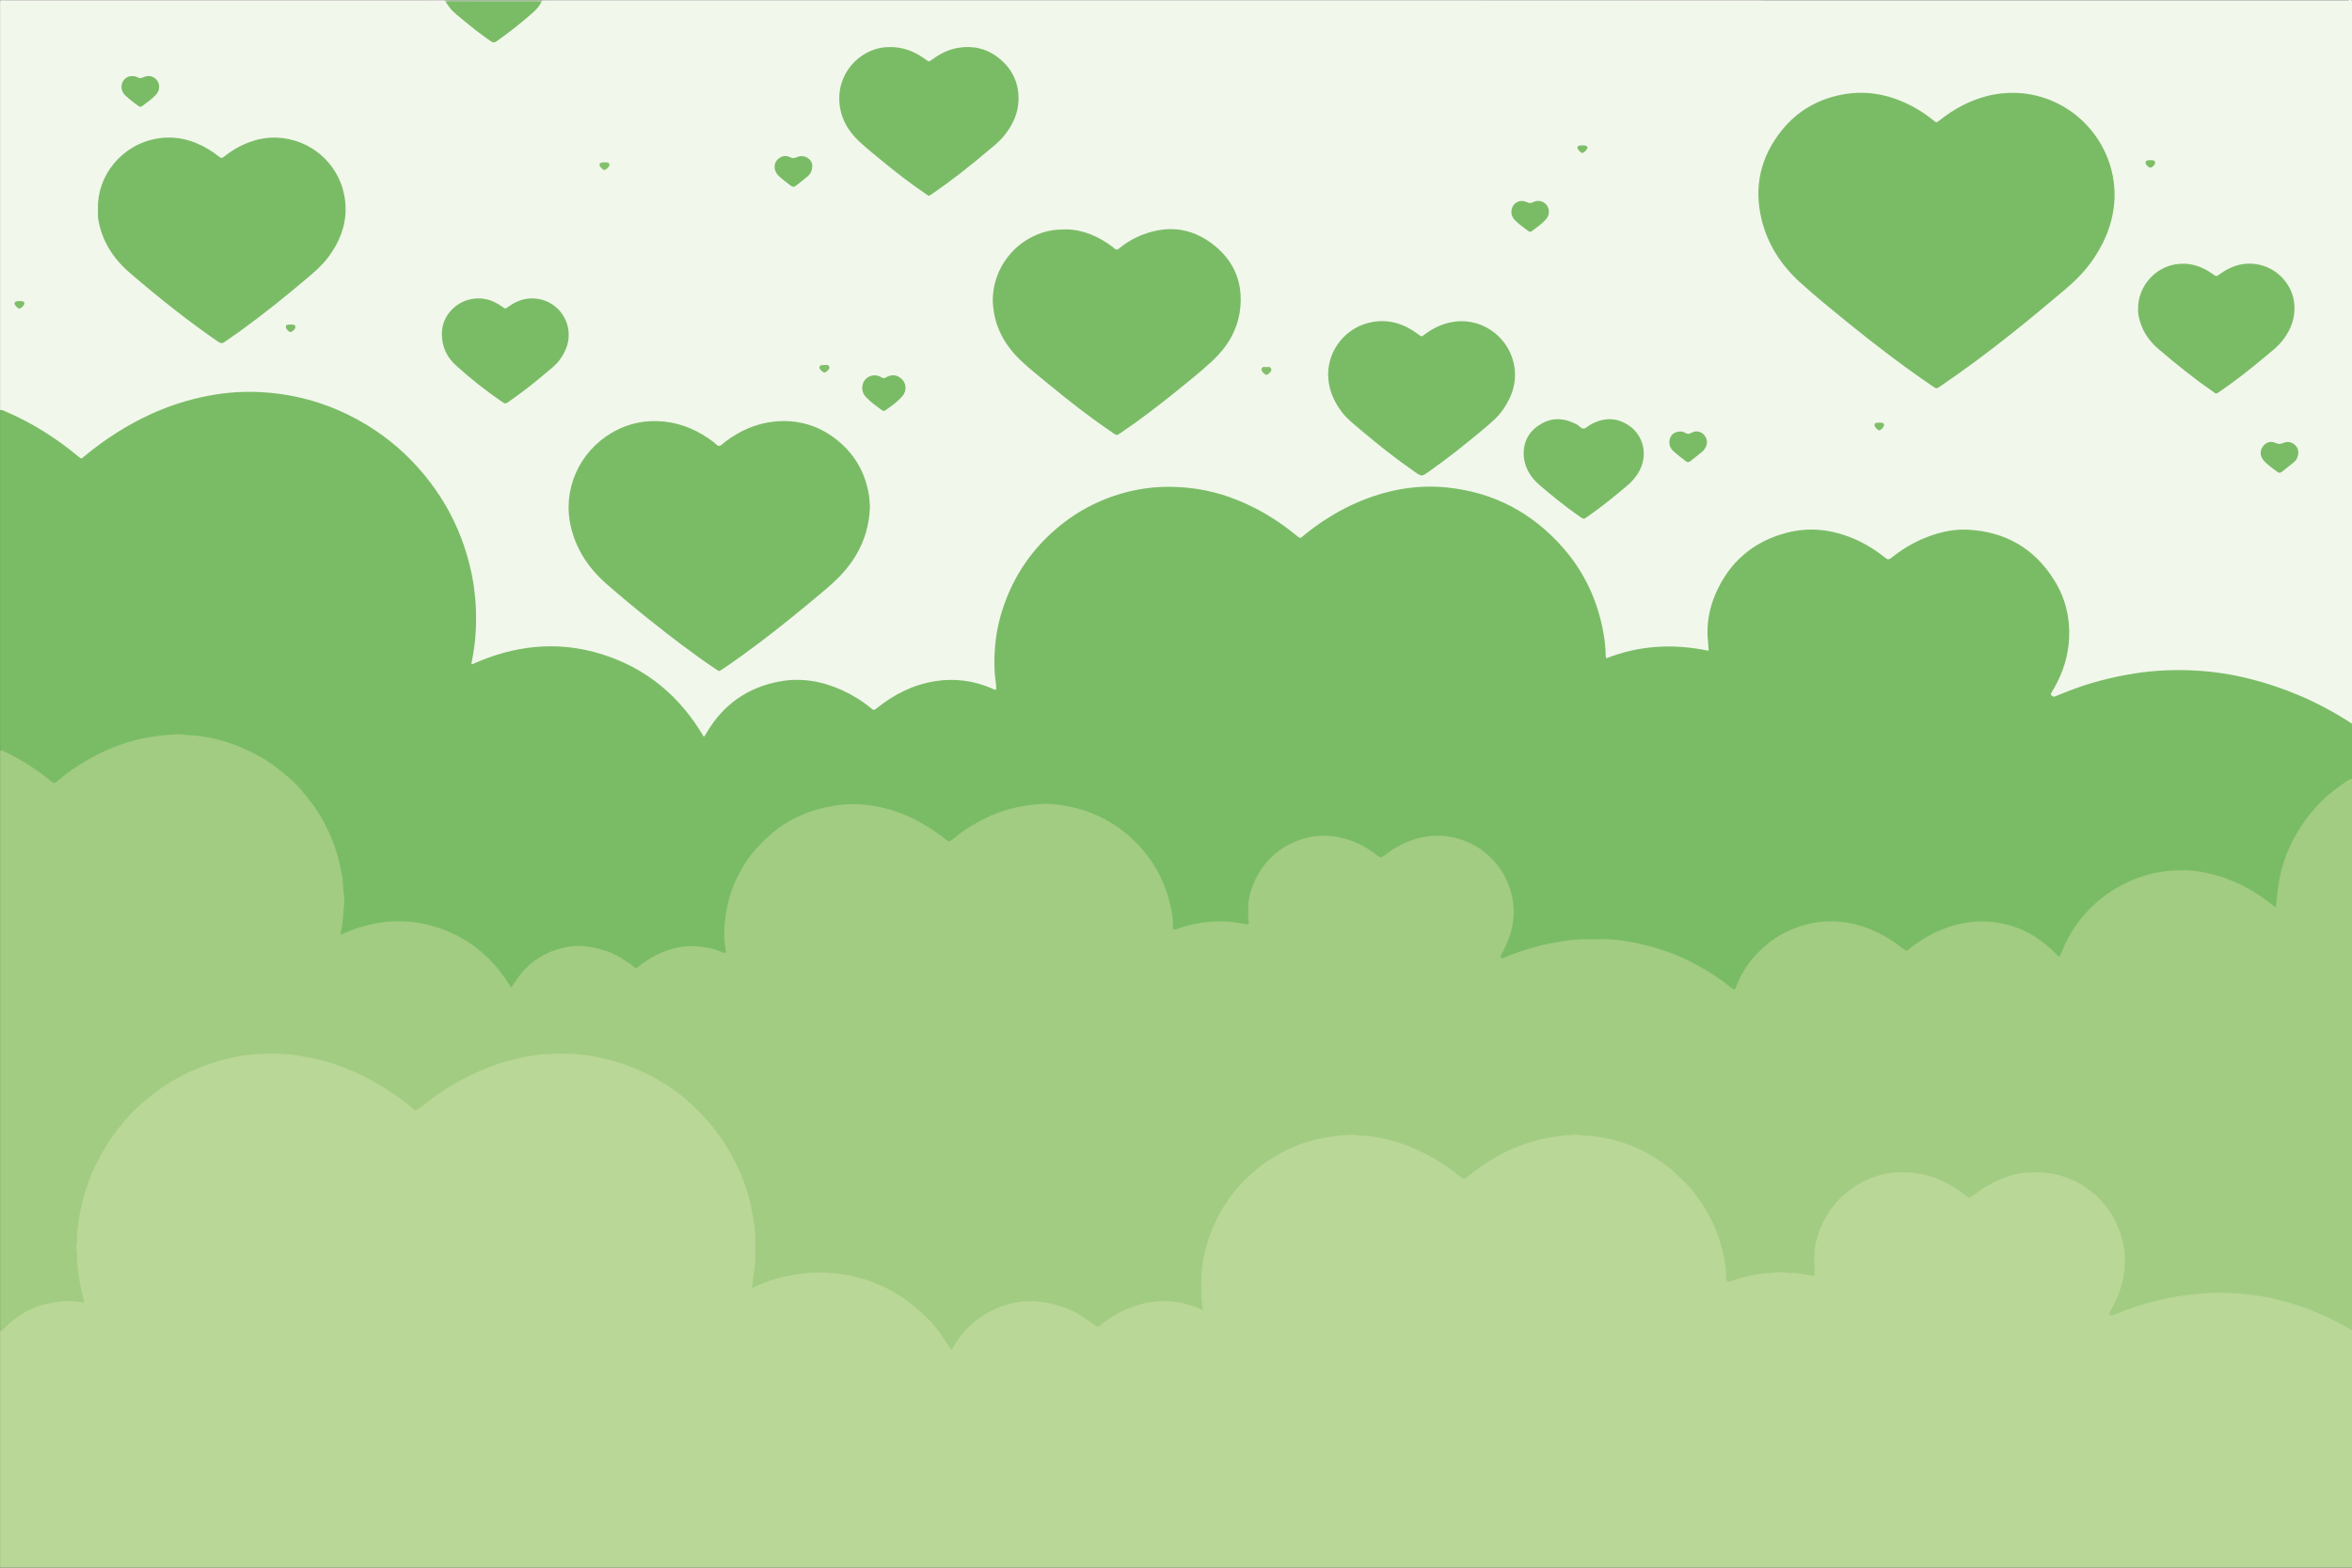 <?xml version="1.0" encoding="utf-8"?>
<!-- Generator: Adobe Illustrator 27.5.0, SVG Export Plug-In . SVG Version: 6.00 Build 0)  -->
<svg version="1.1" id="Background" xmlns="http://www.w3.org/2000/svg" xmlns:xlink="http://www.w3.org/1999/xlink" x="0px" y="0px"
	 viewBox="0 0 1200 800" style="enable-background:new 0 0 1200 800;" xml:space="preserve">
<rect x="0" y="0" width="1200" height="800" fill="#333333" stroke="none"/>
<g>
	<path style="fill:#F2F7EC;" d="M1200.24,0.602c0,122.949,0,245.898,0,368.847c-1.282,0.443-2.119-0.472-3.025-1.052
		c-19.186-12.284-40.053-20.172-62.502-23.953c-10.461-1.762-21.028-2.153-31.558-1.538c-18.097,1.057-35.554,5.214-52.294,12.247
		c-0.516,0.217-1.03,0.44-1.567,0.6c-1.053,0.315-2.063,0.364-2.876-0.543c-0.879-0.982-0.439-1.959,0.116-2.865
		c2.646-4.32,4.616-8.926,6.132-13.76c7.712-24.59-3.795-50.394-26.341-61.898c-15.172-7.742-30.773-7.568-46.278-0.524
		c-4.971,2.258-9.607,5.067-13.91,8.443c-2.665,2.091-2.865,2.019-5.566-0.086c-8.536-6.651-17.974-11.213-28.775-12.903
		c-21.206-3.317-42.223,7.374-52.745,25.31c-4.595,7.833-6.785,16.322-7.32,25.312c-0.153,2.575,0.509,5.082,0.548,7.643
		c0.038,2.531-0.34,2.942-2.949,2.455c-5.039-0.941-10.098-1.45-15.237-1.611c-10.599-0.333-20.882,1.09-30.876,4.623
		c-0.528,0.187-1.049,0.395-1.582,0.562c-2.263,0.71-2.971,0.274-3.081-2.079c-0.142-3.038-0.475-6.054-0.942-9.051
		c-2.893-18.563-10.839-34.595-23.858-48.195c-9.873-10.314-21.464-17.882-34.904-22.582c-8.032-2.809-16.298-4.43-24.863-4.783
		c-25.799-1.062-47.824,8.31-67.652,23.968c-2.762,2.181-3.264,2.24-5.977,0.055c-9.856-7.935-20.596-14.333-32.534-18.611
		c-9.473-3.394-19.205-5.219-29.328-5.436c-14.817-0.318-28.781,2.81-41.872,9.579c-16.885,8.731-29.805,21.543-38.627,38.453
		c-6.992,13.401-10.248,27.648-10.017,42.716c0.049,3.192,0.464,6.367,0.808,9.542c0.305,2.809-0.537,3.494-3.044,2.454
		c-19.379-8.037-37.228-4.409-54.054,7.053c-1.057,0.72-2.057,1.521-3.074,2.298c-2.409,1.842-3.055,1.844-5.455-0.024
		c-7.284-5.669-15.278-9.981-24.299-12.086c-16.846-3.931-31.984-0.196-45.489,10.515c-4.829,3.829-8.673,8.481-11.776,13.764
		c-2.115,3.601-2.673,3.649-4.811,0.129c-9.216-15.172-21.823-26.678-37.801-34.348c-10.62-5.098-21.841-7.961-33.714-8.516
		c-14.435-0.675-28.112,2.101-41.316,7.719c-1.085,0.461-2.37,1.418-3.375,0.709c-1.227-0.867-0.335-2.384-0.138-3.587
		c5.677-34.565-2.393-65.663-24.509-92.71c-19.411-23.739-44.735-37.599-75.244-41.368c-18.895-2.334-37.321,0.253-55.135,7.024
		c-14.785,5.62-28.188,13.615-40.47,23.537c-3.63,2.933-3.653,2.945-7.233,0.067c-11.092-8.914-23.004-16.466-36.224-21.852
		c-0.602-0.245-1.139-0.565-1.602-1.016c0-69.548,0-139.097,0-208.645C0.936,0.145,1.912,0.38,2.854,0.38
		c74.412-0.014,148.824-0.01,223.231-0.013c0.407-0.013,0.812,0.018,1.188,0.19c0.546,0.195,0.915,0.615,1.26,1.056
		c5.99,7.65,14.121,12.792,21.738,18.536c1.095,0.826,2.108,0.816,3.263-0.015c6.472-4.658,12.86-9.414,18.652-14.923
		c1.46-1.389,2.561-3.04,3.773-4.614c0.166-0.154,0.327-0.311,0.485-0.473c0.16,0,0.32,0,0.48,0
		c1.072,0.497,2.207,0.231,3.307,0.231c305.566,0.014,611.132,0.014,916.698,0.027C1198.031,0.381,1199.165,0.125,1200.24,0.602z"/>
	<path style="fill:#B9D796;" d="M1200.24,678.82c0,40.443,0,80.887,0,121.34c-400.072,0-800.144,0-1200.216,0
		c0-40.294,0-80.577,0-120.86c7.403-8.91,17.005-13.815,28.351-15.525c3.972-0.599,7.953-0.81,11.937-0.081
		c1.322,0.242,1.774-0.228,1.388-1.568c-2.317-8.046-3.184-16.332-3.322-24.633c-0.113-6.772,0.623-13.55,2.012-20.225
		c3.581-17.2,11.074-32.515,22.667-45.673c17.316-19.654,39.034-31.219,65.17-34.024c18.128-1.945,35.498,1.157,52.175,8.507
		c10.84,4.777,20.785,10.952,29.904,18.463c1.643,1.353,2.746,0.964,4.158-0.19c8.271-6.762,17.247-12.416,26.911-16.987
		c11.014-5.21,22.526-8.611,34.68-9.8c26.944-2.635,51.059,4.596,72.196,21.286c17.066,13.476,28.457,30.91,34.4,51.893
		c3.021,10.667,3.863,21.524,3.364,32.521c-0.159,3.505-0.686,6.995-1.267,10.465c-0.102,0.608-0.469,1.361,0.051,1.821
		c0.578,0.51,1.189-0.135,1.749-0.362c7.07-2.865,14.311-5.049,21.923-5.962c18.225-2.189,35.12,1.536,50.675,11.261
		c10.276,6.424,18.579,14.824,24.946,25.138c1.153,1.868,1.418,1.869,2.549,0.069c8.297-13.197,20.264-20.7,35.701-22.239
		c10.599-1.057,20.437,1.902,29.534,7.344c2.058,1.231,4.112,2.492,5.937,4.056c1.44,1.234,2.603,1.284,4.193,0.045
		c6.449-5.026,13.639-8.62,21.642-10.459c9.323-2.142,18.422-1.332,27.287,2.233c0.445,0.179,0.871,0.406,1.339,0.522
		c0.072,0.018,0.155-0.01,0.514-0.04c-0.282-3.687-0.739-7.376-0.652-11.098c0.694-29.822,14.145-52.192,39.599-67.41
		c10.184-6.088,21.351-9.15,33.242-9.885c16.594-1.025,31.799,3.285,46.13,11.283c4.896,2.732,9.532,5.876,13.822,9.494
		c1.373,1.159,2.474,1.017,3.811-0.036c4.843-3.812,9.865-7.363,15.308-10.297c10.908-5.879,22.423-9.567,34.872-10.422
		c19.297-1.326,36.614,4.007,51.836,15.634c16.002,12.223,26.001,28.394,29.669,48.311c0.492,2.671,0.929,5.343,0.937,8.085
		c0.007,2.351,0.52,2.683,2.799,1.86c7.759-2.802,15.827-4.061,23.998-4.133c4.67-0.042,9.42,0.246,14.058,1.271
		c2.836,0.626,2.857,0.547,2.835-2.268c-0.043-5.515-0.058-10.988,1.425-16.412c5.237-19.149,23.902-33.455,43.687-33.627
		c11.883-0.103,22.206,3.921,31.649,10.776c2.989,2.17,3.032,2.149,5.944,0.053c7.646-5.503,15.911-9.527,25.407-10.54
		c13.706-1.463,25.853,2.266,36.17,11.397c8.666,7.67,13.646,17.418,15.145,28.883c1.355,10.362-1.077,19.992-5.919,29.12
		c-0.469,0.883-1.679,1.936-1.01,2.729c0.831,0.986,2.061-0.145,3.021-0.538c12.823-5.254,26.129-8.593,39.918-9.842
		c23.634-2.14,46.182,1.972,67.589,12.214c3.315,1.586,6.654,3.141,9.793,5.078C1198.77,677.388,1199.604,677.976,1200.24,678.82z"
		/>
	<path style="fill:#A2CC82;" d="M1200.24,678.82c-1.168-0.138-1.995-0.978-2.948-1.517c-9.838-5.558-20.099-10.039-31.043-12.996
		c-4.62-1.248-9.274-2.325-13.972-3.052c-3.671-0.569-7.398-0.969-11.135-1.228c-3.906-0.271-7.804-0.477-11.705-0.356
		c-3.49,0.108-6.97,0.5-10.452,0.807c-5.883,0.519-11.639,1.619-17.383,2.93c-5.916,1.351-11.678,3.166-17.352,5.286
		c-1.867,0.697-3.693,1.504-5.541,2.25c-0.294,0.119-0.622,0.157-0.914,0.28c-0.626,0.265-1.062,0.032-1.456-0.451
		c-0.482-0.591-0.087-1,0.218-1.483c1.4-2.226,2.523-4.597,3.585-6.996c1.783-4.028,2.854-8.235,3.563-12.589
		c0.494-3.036,0.473-6.053,0.356-9.063c-0.188-4.808-1.478-9.412-3.213-13.891c-2.679-6.917-6.903-12.796-12.508-17.564
		c-5.904-5.022-12.633-8.507-20.354-10.076c-4.442-0.903-8.886-1.094-13.325-0.8c-5.345,0.353-10.493,1.796-15.389,4.034
		c-4.449,2.034-8.584,4.579-12.437,7.59c-0.313,0.245-0.711,0.386-1.004,0.649c-0.802,0.72-1.482,0.656-2.305-0.052
		c-3.34-2.873-7.077-5.177-10.983-7.169c-4.713-2.403-9.708-3.948-14.982-4.69c-13.135-1.848-24.902,1.439-35.138,9.674
		c-4.587,3.69-8.409,8.21-11.303,13.507c-2.761,5.051-4.614,10.356-5.25,15.995c-0.427,3.788-0.127,7.663-0.061,11.498
		c0.027,1.578-0.077,1.892-1.528,1.608c-2.185-0.428-4.375-0.794-6.573-1.146c-0.956-0.154-1.895-0.213-2.849-0.242
		c-1.749-0.053-3.518,0.185-5.228-0.42c-0.288-0.102-0.642-0.092-0.952-0.045c-4.012,0.603-8.093,0.419-12.103,1.125
		c-4.724,0.832-9.331,2.061-13.832,3.688c-1.073,0.388-1.62,0.219-1.867-0.944c-0.116-0.55-0.247-1.086-0.238-1.647
		c0.094-5.559-1.247-10.889-2.684-16.186c-2.042-7.525-5.341-14.522-9.63-21.004c-2.411-3.643-5.043-7.145-8.168-10.274
		c-4.35-4.355-8.767-8.613-13.973-11.942c-8.957-5.727-18.545-9.857-29.137-11.506c-2.757-0.429-5.479-0.891-8.286-0.928
		c-1.734-0.023-3.451-0.529-5.223-0.43c-9.831,0.55-19.43,2.163-28.641,5.812c-9.807,3.885-18.642,9.349-26.753,16.041
		c-1.054,0.87-1.733,0.928-2.928-0.203c-1.984-1.876-4.253-3.349-6.447-4.936c-5.323-3.85-11.031-6.991-17.051-9.625
		c-5.576-2.44-11.323-4.292-17.292-5.408c-3.275-0.612-6.56-1.336-9.928-1.188c-1.458,0.064-2.795-0.566-4.264-0.506
		c-10.826,0.44-21.333,2.198-31.321,6.683c-6.158,2.766-11.872,6.208-17.127,10.375c-3.869,3.068-7.38,6.536-10.612,10.321
		c-4.809,5.634-8.698,11.809-11.733,18.522c-2.7,5.971-4.552,12.205-5.694,18.686c-1.02,5.787-1.014,11.59-0.829,17.396
		c0.077,2.417,0.257,4.874,0.87,7.332c-1.127,0.069-1.8-0.582-2.586-0.892c-5.916-2.334-12.025-3.679-18.409-3.497
		c-6.118,0.174-11.987,1.556-17.609,3.947c-5.087,2.163-9.793,4.972-14.007,8.569c-0.876,0.747-1.52,0.634-2.47-0.11
		c-3.832-3.002-7.871-5.703-12.321-7.745c-4.743-2.177-9.687-3.555-14.866-4.259c-2.15-0.292-4.279-0.465-6.427-0.401
		c-5.791,0.172-11.327,1.431-16.679,3.703c-6.364,2.702-11.761,6.69-16.366,11.775c-2.194,2.422-4.039,5.124-5.64,7.982
		c-0.228,0.407-0.321,0.922-1.143,1.269c-3.456-5.388-6.999-10.799-11.58-15.452c-4.616-4.688-9.607-8.839-15.164-12.363
		c-5.57-3.533-11.507-6.196-17.792-8.139c-6.189-1.914-12.491-2.924-18.985-3.307c-6.582-0.388-12.982,0.367-19.388,1.543
		c-6.45,1.183-12.53,3.528-18.803,6.285c0.374-2.699,0.727-5.094,1.032-7.495c0.309-2.44,0.775-4.865,0.792-7.335
		c0.017-2.478-0.055-4.958,0.02-7.434c0.195-6.413-0.847-12.679-2.141-18.919c-1.976-9.526-5.47-18.503-10.181-26.974
		c-3.136-5.639-6.83-10.93-10.992-15.905c-3.192-3.815-6.715-7.297-10.348-10.638c-4.513-4.152-9.571-7.664-14.835-10.827
		c-6.523-3.919-13.434-7.024-20.671-9.376c-5.153-1.675-10.443-2.747-15.788-3.666c-6.985-1.201-14.015-1.13-21.002-0.784
		c-6.896,0.341-13.711,1.661-20.403,3.525c-8.511,2.369-16.547,5.864-24.285,10.045c-6.883,3.719-13.356,8.084-19.398,13.071
		c-0.428,0.354-0.927,0.621-1.367,0.962c-1.825,1.416-1.969,1.415-3.675-0.045c-5.832-4.992-12.185-9.223-18.823-13.066
		c-6.728-3.896-13.799-7.027-21.138-9.515c-5.88-1.993-11.96-3.21-18.107-4.2c-6.993-1.126-14.014-1.109-21.004-0.778
		c-6.175,0.292-12.284,1.492-18.297,3.117c-7.993,2.16-15.538,5.373-22.772,9.319c-5.254,2.866-10.109,6.339-14.772,10.114
		c-2.236,1.81-4.297,3.815-6.397,5.739c-2.029,1.858-3.935,3.954-5.728,6.086c-3.231,3.841-6.232,7.861-8.897,12.125
		c-3.645,5.833-6.746,11.923-9.123,18.392c-1.762,4.796-3.198,9.684-4.169,14.682c-0.908,4.671-1.811,9.369-1.715,14.175
		c0.024,1.195-0.001,2.373-0.347,3.556c-0.216,0.74-0.263,1.635-0.061,2.372c0.605,2.209,0.248,4.451,0.435,6.667
		c0.529,6.263,1.466,12.461,3.193,18.522c0.164,0.577,0.598,1.141,0.28,1.915c-3.205-0.366-6.412-0.962-9.672-0.734
		c-7.651,0.536-14.922,2.323-21.567,6.33c-3.44,2.074-6.584,4.475-9.32,7.421c-0.631,0.679-1.174,1.567-2.284,1.595
		c0-98.807,0-197.614,0-296.42c1.25-0.915,2.296-0.048,3.333,0.445c7.62,3.616,14.68,8.132,21.28,13.373
		c2.925,2.323,2.916,2.33,5.845,0c13.502-10.742,28.551-18.21,45.63-21.221c18.488-3.259,36.103-0.449,52.873,7.936
		c8.232,4.116,15.666,9.382,22.071,15.938c14.035,14.369,22.419,31.536,24.718,51.563c0.852,7.426,0.407,14.818-0.697,22.189
		c-0.111,0.74-0.673,1.679,0.118,2.218c0.618,0.421,1.368-0.202,2.016-0.469c9.142-3.78,18.658-5.782,28.543-5.317
		c16.259,0.764,30.479,6.645,42.451,17.746c4.817,4.466,9.084,9.407,12.459,15.323c1.147-1.138,1.722-2.366,2.496-3.439
		c6.911-9.578,16.158-15.264,27.924-16.75c10.79-1.363,20.357,1.835,29.184,7.821c4.191,2.843,4.226,2.849,8.297,0.026
		c7.144-4.955,15.065-7.772,23.717-8.203c5.142-0.256,10.181,0.784,15.03,2.596c2.087,0.78,2.277,0.683,2.007-1.501
		c-1.513-12.251,0.761-23.864,5.821-35.01c2.292-5.05,5.26-9.708,8.814-13.948c11.496-13.714,26.106-21.956,43.909-24.078
		c17.183-2.048,32.731,2.846,47.131,11.99c2.365,1.502,4.6,3.187,6.83,4.879c2.373,1.8,2.398,1.808,4.714-0.022
		c9.287-7.337,19.505-12.95,31.119-15.428c26.151-5.579,48.179,1.893,65.886,21.828c8.979,10.109,13.737,22.189,15.469,35.519
		c0.021,0.159,0.04,0.317,0.056,0.476c0.403,4.189,0.401,4.183,4.592,2.928c9.737-2.915,19.607-3.609,29.639-1.818
		c2.93,0.523,2.985,0.465,2.867-2.427c-0.614-15.034,5.172-27.07,17.598-35.44c13.287-8.95,27.293-8.847,41.419-1.733
		c2.577,1.298,5.058,2.791,7.284,4.613c1.558,1.275,2.679,1.053,4.2-0.086c6.366-4.767,13.374-8.101,21.359-9.168
		c12.283-1.64,23.104,1.785,32.048,10.136c13.837,12.921,16.656,31.87,7.786,48.749c-0.427,0.813-1.22,1.52-1.01,2.611
		c0.977,0.418,1.707-0.236,2.483-0.55c16.734-6.765,34.142-9.718,52.121-8.473c15.746,1.091,30.616,5.548,44.543,13.081
		c5.928,3.207,11.555,6.833,16.836,11.013c1.733,1.372,1.916,1.274,2.864-0.811c8.715-19.155,23.547-30.073,44.45-32.351
		c8.989-0.98,17.675,1.025,25.935,4.658c5.216,2.294,10.113,5.171,14.585,8.713c1.431,1.133,2.504,1.164,3.983-0.007
		c9.499-7.526,20.203-12.381,32.354-13.331c14.12-1.104,26.678,3.136,37.589,12.153c1.535,1.268,3.203,2.422,4.468,3.985
		c1.099,1.358,1.687,1.033,2.252-0.429c1.854-4.797,4.328-9.269,7.305-13.456c11.149-15.678,26.291-25.043,45.284-27.787
		c17.396-2.513,33.279,2.131,47.964,11.396c2.366,1.493,4.708,3.028,6.861,4.831c0.468,0.392,0.905,0.937,1.717,0.83
		c0.985-2.735,0.652-5.66,1.104-8.481c3.791-23.626,15.826-41.841,35.868-54.829c0.831-0.538,1.682-1.349,2.825-0.613
		C1200.24,491.119,1200.24,584.969,1200.24,678.82z"/>
	<path style="fill:#7ABC66;" d="M1200.24,397.268c-2.403,0.598-4.19,2.289-6.127,3.639c-4.523,3.152-8.726,6.729-12.406,10.848
		c-3.774,4.225-7.151,8.745-10.001,13.675c-2.45,4.237-4.502,8.64-6.053,13.255c-1.52,4.523-2.817,9.125-3.337,13.901
		c-0.368,3.372-0.748,6.742-1.149,10.352c-1.447-0.577-2.355-1.62-3.369-2.411c-9.665-7.543-20.475-12.625-32.45-15.193
		c-6.05-1.298-12.234-1.46-18.348-0.964c-7.34,0.595-14.402,2.571-21.125,5.696c-4.651,2.161-9.084,4.671-13.103,7.844
		c-6.509,5.138-11.935,11.249-16.215,18.378c-2.063,3.436-3.717,7.051-5.178,10.769c-0.569,1.449-0.875,1.46-1.866,0.328
		c-3.175-3.627-6.948-6.554-10.95-9.195c-4.715-3.113-9.91-5.193-15.357-6.528c-6.869-1.683-13.784-1.917-20.834-0.666
		c-8.258,1.466-15.72,4.654-22.677,9.174c-1.999,1.299-3.966,2.668-5.762,4.263c-0.813,0.722-1.503,0.88-2.604-0.008
		c-8.653-6.983-18.357-11.869-29.401-13.661c-9.759-1.583-19.178-0.129-28.287,3.737c-7.44,3.158-13.589,8.013-18.872,13.986
		c-4.103,4.639-7.103,9.998-9.295,15.797c-0.083,0.22-0.192,0.43-0.342,0.763c-2.009-0.568-3.265-2.207-4.818-3.353
		c-4.565-3.371-9.336-6.378-14.304-9.13c-10.288-5.701-21.278-9.404-32.758-11.649c-5.14-1.005-10.362-1.739-15.648-1.64
		c-2.558,0.048-5.119,0.037-7.678,0c-6.407-0.091-12.688,0.948-18.942,2.151c-7.064,1.358-13.912,3.484-20.621,6.065
		c-1.042,0.401-2.035,0.929-3.084,1.309c-0.514,0.186-1.164,0.247-1.569-0.243c-0.439-0.531-0.069-1.089,0.224-1.542
		c1.307-2.02,2.292-4.188,3.215-6.406c2.5-6.011,3.555-12.28,2.96-18.717c-0.673-7.283-3.249-13.946-7.685-19.818
		c-6.034-7.984-14.054-12.922-23.801-14.9c-7.953-1.614-15.689-0.488-23.145,2.694c-4.211,1.797-8.094,4.122-11.607,7.049
		c-0.975,0.812-1.779,0.786-2.751-0.015c-5.245-4.315-11.145-7.414-17.722-9.115c-8.965-2.32-17.68-1.578-26.102,2.378
		c-9.164,4.304-15.614,11.213-19.587,20.439c-1.806,4.194-2.976,8.59-2.86,13.218c0.056,2.225-0.308,4.471,0.316,6.675
		c0.193,0.681-0.156,1.065-0.86,1.102c-0.642,0.034-1.259-0.106-1.892-0.215c-3.685-0.635-7.384-1.157-11.137-1.21
		c-7.488-0.107-14.753,1.135-21.822,3.559c-3.008,1.031-2.968,1.122-3.011-2.112c-0.06-4.57-1.084-8.984-2.298-13.366
		c-2.266-8.176-6.051-15.595-11.237-22.279c-5.085-6.555-11.221-11.96-18.333-16.263c-6.908-4.179-14.359-6.968-22.274-8.362
		c-4.138-0.729-8.36-1.351-12.589-1.089c-8.794,0.545-17.344,2.182-25.503,5.717c-7.382,3.199-14.15,7.322-20.326,12.454
		c-1.5,1.246-1.888,1.158-3.472-0.108c-7.022-5.61-14.646-10.153-23.066-13.404c-5.474-2.113-11.115-3.483-16.891-4.12
		c-3.84-0.423-7.703-0.609-11.657-0.267c-6.595,0.57-12.915,1.981-19.045,4.29c-6.08,2.29-11.742,5.415-16.785,9.556
		c-6.08,4.993-11.447,10.621-15.585,17.376c-4.555,7.435-7.571,15.396-8.945,24.023c-0.694,4.352-1.064,8.7-0.86,13.085
		c0.113,2.431,0.504,4.85,0.783,7.391c-1.02,0.056-1.79-0.341-2.579-0.661c-3.343-1.358-6.806-2.116-10.405-2.521
		c-11.357-1.278-21.145,2.5-30.145,9.003c-0.129,0.093-0.235,0.219-0.365,0.31c-0.78,0.542-1.507,1.371-2.362,1.538
		c-0.993,0.193-1.475-1.059-2.262-1.578c-3.799-2.503-7.519-5.121-11.86-6.677c-3.459-1.24-6.974-2.071-10.623-2.643
		c-4.873-0.764-9.563-0.118-14.164,1.117c-5.59,1.5-10.649,4.131-15.112,7.967c-3.927,3.375-6.914,7.427-9.659,11.961
		c-8.953-15.069-21.477-25.603-38.076-30.897c-16.625-5.302-32.859-3.467-48.645,3.73c-0.541-1.28,0.01-2.301,0.201-3.224
		c0.843-4.073,0.729-8.232,1.278-12.328c0.239-1.784,0.131-3.631-0.225-5.475c-0.466-2.412-0.208-4.904-0.592-7.37
		c-0.874-5.601-2.101-11.086-3.971-16.443c-1.533-4.389-3.512-8.564-5.659-12.669c-2.335-4.465-5.155-8.607-8.36-12.498
		c-2.434-2.956-4.806-5.974-7.658-8.541c-5.641-5.077-11.608-9.696-18.37-13.256c-6.885-3.625-14.031-6.482-21.637-8.159
		c-4.2-0.926-8.418-1.694-12.742-1.766c-1.826-0.031-3.611-0.526-5.468-0.455c-8.302,0.319-16.473,1.384-24.478,3.709
		c-10.849,3.15-20.73,8.262-30.001,14.607c-2.624,1.796-5.075,3.853-7.535,5.876c-0.898,0.738-1.518,0.857-2.474,0.076
		c-3.828-3.128-7.793-6.071-11.972-8.73c-4.05-2.577-8.255-4.856-12.577-6.934c-0.589-0.283-1.178-0.49-1.838-0.442
		c0-57.877,0-115.754,0-173.631c1.197-0.189,2.161,0.474,3.172,0.906c13.108,5.6,25.013,13.157,36.014,22.177
		c0.247,0.203,0.473,0.434,0.73,0.622c1.904,1.388,1.479,1.208,2.947-0.006c10.646-8.808,22.157-16.252,34.777-21.934
		c10.621-4.782,21.69-8.08,33.205-9.83c8.09-1.23,16.257-1.503,24.395-0.931c17.143,1.204,33.232,6.075,48.244,14.495
		c10.978,6.157,20.712,13.873,29.154,23.176c14.163,15.608,23.477,33.719,27.859,54.368c2.071,9.759,2.713,19.608,2.226,29.535
		c-0.262,5.339-0.983,10.644-2.045,15.893c-0.078,0.385-0.275,0.758,0.081,1.331c21.455-9.731,43.576-12.317,66.357-5.164
		c22.769,7.15,39.841,21.457,51.951,42.121c0.773-0.696,1.119-1.561,1.58-2.336c8.354-14.055,20.539-22.716,36.601-25.824
		c11.207-2.169,21.928-0.357,32.237,4.302c5.269,2.381,10.168,5.375,14.639,9.057c1.714,1.412,1.733,1.379,3.413,0.033
		c8.765-7.023,18.536-11.895,29.709-13.654c9.875-1.554,19.414-0.261,28.61,3.642c0.712,0.302,1.352,0.873,2.36,0.699
		c0.173-2.471-0.45-4.897-0.638-7.34c-0.362-4.717-0.33-9.395,0.035-14.11c0.597-7.699,2.241-15.149,4.843-22.395
		c5.44-15.149,14.312-27.935,26.577-38.371c11.425-9.721,24.475-16.164,39.121-19.37c9.29-2.034,18.671-2.343,28.118-1.395
		c11.426,1.147,22.193,4.535,32.452,9.575c7.919,3.89,15.269,8.695,22.115,14.271c3.031,2.469,2.305,2.069,4.851,0.02
		c12.933-10.407,27.244-18.084,43.476-22.021c9.502-2.305,19.16-3.008,28.808-2.048c23.803,2.368,43.657,12.761,59.411,30.721
		c11,12.54,17.806,27.192,20.684,43.62c0.632,3.61,1.08,7.266,1.12,10.95c0.006,0.55-0.076,1.12,0.408,1.888
		c16.859-6.657,34.285-7.559,52.145-3.82c-0.125-1.767-0.185-3.261-0.344-4.744c-0.905-8.46,0.519-16.589,3.866-24.327
		c7.019-16.227,19.198-26.682,36.277-31.158c11.595-3.039,22.966-1.687,33.984,2.923c5.569,2.33,10.675,5.43,15.406,9.161
		c2.462,1.942,2.455,1.957,5.028-0.062c5.835-4.578,12.236-8.13,19.239-10.58c6.014-2.103,12.249-3.306,18.582-3.01
		c19.268,0.899,34.195,9.517,44.388,25.959c5.54,8.937,7.962,18.795,7.487,29.271c-0.408,8.999-3.051,17.415-7.45,25.276
		c-0.468,0.837-0.971,1.654-1.457,2.48c-0.278,0.472-0.7,0.918-0.173,1.493c0.516,0.563,1.047,0.951,1.88,0.606
		c1.993-0.824,4.002-1.608,6.005-2.407c11.176-4.459,22.756-7.448,34.622-9.318c10.457-1.648,21.009-2.051,31.557-1.438
		c18.113,1.052,35.441,5.535,52.145,12.546c9.608,4.033,18.705,9.006,27.431,14.678
		C1200.24,378.722,1200.24,387.995,1200.24,397.268z"/>
	<path style="fill:#FCFDF8;" d="M1200.24,0.602c-306.89,0-613.779,0.001-920.669-0.025c-0.874,0-1.908,0.493-2.648-0.454
		c307.052,0,614.105,0,921.157,0.03C1198.783,0.152,1199.708-0.401,1200.24,0.602z"/>
	<path style="fill:#FCFDF8;" d="M227.01,0.6C151.348,0.601,75.686,0.601,0.024,0.602c0.105-0.148-0.243-0.5,0.24-0.485
		c0.639,0.021,1.28,0.005,1.919,0.005c74.944,0,149.887,0,224.83,0c0.121,0.107,0.16,0.214,0.119,0.32
		C227.092,0.547,227.051,0.6,227.01,0.6z"/>
	<path style="fill:#D4E7CC;" d="M227.01,0.6c0.014-0.159,0.016-0.318,0.005-0.478c16.476,0,32.953,0,49.429,0
		c-0.022,0.187-0.044,0.375-0.066,0.562c-1.066,0.65-2.245,0.75-3.459,0.75c-14.205,0.004-28.41-0.009-42.616,0.011
		c-0.97,0.001-1.901-0.172-2.839-0.357C227.312,0.926,227.161,0.763,227.01,0.6z"/>
	<path style="fill:#7ABC66;" d="M1078.875,99.262c-0.068,11.981-3.941,22.626-10.487,32.414c-4.031,6.028-9.001,11.176-14.53,15.841
		c-8.916,7.522-17.848,15.023-26.984,22.279c-12.017,9.544-24.272,18.767-36.985,27.372c-1.885,1.276-1.892,1.268-3.747,0.01
		c-15.089-10.235-29.554-21.302-43.697-32.797c-8.186-6.653-16.396-13.285-24.181-20.4c-9.531-8.71-16.376-19.216-19.463-31.849
		c-4.143-16.957-0.514-32.319,10.447-45.84c7.67-9.461,17.669-15.331,29.584-17.828c11.222-2.352,22.062-0.915,32.505,3.699
		c5.437,2.402,10.465,5.491,15.072,9.257c1.533,1.253,1.561,1.252,3.182-0.025c7.431-5.855,15.565-10.313,24.83-12.542
		c23.216-5.587,46.501,5.029,57.916,25.516C1076.662,82.133,1078.805,90.47,1078.875,99.262z"/>
	<path style="fill:#7ABC66;" d="M443.846,258.282c-0.233,9.404-2.666,17.481-7.083,25.004c-4.193,7.142-9.964,12.831-16.244,18.101
		c-11.016,9.244-22.119,18.378-33.619,27.02c-6.005,4.512-12.079,8.926-18.325,13.101c-1.628,1.088-1.463,1.251-3.323,0.001
		c-11.481-7.717-22.457-16.11-33.264-24.73c-7.62-6.078-15.123-12.3-22.461-18.714c-9.006-7.872-15.466-17.393-18.252-29.167
		c-4.527-19.136,4.347-38.228,20.591-47.889c8.408-5,17.519-6.894,27.156-5.86c9.355,1.003,17.649,4.82,25.113,10.495
		c0.933,0.709,1.756,2.026,2.893,1.876c0.966-0.127,1.813-1.209,2.699-1.885c7.525-5.742,15.921-9.55,25.359-10.507
		c11.335-1.15,21.746,1.638,30.887,8.563c9.609,7.28,15.378,16.935,17.335,28.826C443.656,254.636,443.714,256.804,443.846,258.282z
		"/>
	<path style="fill:#7ABC66;" d="M49.974,106.389C49.546,89.823,61.873,73.899,80.04,70.726c9.657-1.686,18.545,0.697,26.799,5.73
		c1.768,1.078,3.444,2.327,5.07,3.614c0.859,0.68,1.429,0.671,2.27-0.018c2.664-2.182,5.532-4.063,8.633-5.59
		c5.682-2.798,11.666-4.426,18.01-4.241c17.452,0.508,31.65,12.998,34.802,29.29c2.318,11.982-1.176,22.557-8.434,32.105
		c-2.881,3.79-6.43,6.882-10.024,9.934c-11.149,9.466-22.533,18.637-34.384,27.215c-2.653,1.921-5.407,3.704-8.041,5.65
		c-1.228,0.907-2.18,0.838-3.417-0.01c-7.454-5.104-14.701-10.484-21.823-16.036c-8.067-6.289-15.966-12.785-23.682-19.498
		c-8.211-7.143-13.756-15.894-15.668-26.747c-0.069-0.393-0.163-0.788-0.168-1.184C49.962,109.424,49.974,107.907,49.974,106.389z"
		/>
	<path style="fill:#7ABC66;" d="M543.72,117.056c8.446-0.005,16.626,3.42,24.026,9.011c0.318,0.241,0.628,0.497,0.917,0.771
		c0.766,0.725,1.393,0.697,2.256-0.019c2.962-2.458,6.2-4.52,9.725-6.083c13.282-5.89,26.126-5.176,37.802,3.647
		c11.194,8.459,16.053,20.011,14.182,34.06c-1.391,10.438-6.67,18.877-14.272,25.906c-5.983,5.533-12.357,10.622-18.701,15.736
		c-9.083,7.321-18.348,14.402-28.024,20.931c-1.854,1.251-1.866,1.258-3.715-0.001c-11.301-7.697-22.117-16.036-32.645-24.75
		c-4.677-3.87-9.458-7.636-13.901-11.763c-8.209-7.626-13.592-16.784-14.685-28.219c-1.703-17.815,10.979-35.374,29.859-38.712
		C538.609,117.208,540.668,117.134,543.72,117.056z"/>
	<path style="fill:#7ABC66;" d="M677.612,191.069c-0.015-12.482,9.045-24.503,22.954-26.808c8.6-1.425,16.248,1.213,23.104,6.386
		c1.606,1.211,1.602,1.252,3.166,0.064c3.932-2.986,8.229-5.149,13.1-6.188c15.004-3.2,28.898,6.518,32.236,20.298
		c2.164,8.932-0.233,16.879-5.333,24.221c-2.819,4.059-6.628,7.133-10.358,10.263c-8.938,7.499-18.049,14.78-27.626,21.461
		c-3.495,2.438-3.476,2.489-7.057,0.017c-9.61-6.635-18.733-13.9-27.637-21.443c-3.349-2.837-6.842-5.513-9.529-9.063
		C680.318,204.579,677.644,198.312,677.612,191.069z"/>
	<path style="fill:#7ABC66;" d="M454.193,24.03c6.559-0.032,11.975,2.111,16.969,5.519c0.396,0.27,0.774,0.565,1.161,0.848
		c1.605,1.175,1.606,1.176,3.147,0.051c3.981-2.905,8.254-5.146,13.179-5.997c7.663-1.324,14.682,0.241,20.772,5.039
		c7.034,5.542,10.578,12.933,10.228,21.927c-0.261,6.695-3.058,12.47-7.197,17.666c-2.567,3.223-5.813,5.701-8.918,8.322
		c-8.734,7.37-17.681,14.473-27.106,20.954c-0.066,0.045-0.128,0.096-0.196,0.139c-2.794,1.781-1.85,1.856-4.504,0.047
		c-6.802-4.638-13.353-9.621-19.725-14.831c-4.453-3.64-8.952-7.241-13.196-11.115c-6.314-5.764-10.34-12.894-10.593-21.563
		C427.754,35.234,440.893,23.676,454.193,24.03z"/>
	<path style="fill:#7ABC66;" d="M1090.84,157.625c-0.017-11.42,8.44-21.167,19.488-22.802c7.011-1.037,13.068,1.089,18.673,5.048
		c1.784,1.26,1.788,1.295,3.573,0.001c4.652-3.374,9.791-5.477,15.584-5.348c12.118,0.27,21.436,9.728,22.407,20.613
		c0.618,6.921-1.62,12.839-5.71,18.256c-2.686,3.558-6.255,6.158-9.606,8.978c-7.214,6.07-14.635,11.884-22.412,17.226
		c-2.515,1.728-1.922,1.503-4.106-0.003c-9.615-6.627-18.682-13.959-27.543-21.548c-4.534-3.883-7.83-8.608-9.474-14.4
		C1091.147,161.643,1090.758,159.608,1090.84,157.625z"/>
	<path style="fill:#7ABC66;" d="M225.454,170.407c-0.189-9.384,7.963-18.226,18.883-18.134c4.262,0.036,8.124,1.566,11.577,4.052
		c2.089,1.504,1.816,1.346,3.675,0.028c3.608-2.556,7.594-4.149,12.048-4.087c9.912,0.139,16.957,7.424,18.281,15.588
		c0.957,5.903-0.87,10.995-4.294,15.689c-2.248,3.081-5.335,5.256-8.183,7.686c-5.654,4.823-11.551,9.336-17.64,13.596
		c-2.001,1.4-2.01,1.357-3.933,0.038c-8.115-5.563-15.813-11.672-23.108-18.254C228.152,182.452,225.419,177.201,225.454,170.407z"
		/>
	<path style="fill:#7ABC66;" d="M777.362,230.867c0.175-6.178,3.215-11.33,9.098-14.663c6.135-3.475,12.253-2.75,18.264,0.526
		c1.175,0.641,2.063,2.178,3.403,1.967c1.152-0.181,2.13-1.325,3.24-1.947c6.807-3.816,13.554-3.969,20.058,0.636
		c6.851,4.852,9.522,14.393,5.012,22.884c-1.603,3.018-3.809,5.511-6.395,7.692c-6.414,5.408-12.923,10.695-19.807,15.503
		c-0.328,0.229-0.705,0.402-0.988,0.675c-0.872,0.84-1.643,0.593-2.539-0.025c-4.671-3.224-9.19-6.649-13.593-10.227
		c-2.665-2.166-5.344-4.321-7.912-6.6C780.478,243.095,777.405,238.038,777.362,230.867z"/>
	<path style="fill:#7ABC66;" d="M227.464,1.089c0.373-0.566,0.964-0.483,1.51-0.482c15.722,0.014,31.444,0.033,47.165,0.052
		c0.079,0,0.159,0.017,0.238,0.026c-0.954,2.162-2.458,3.916-4.188,5.47c-6.003,5.392-12.366,10.33-18.945,15.001
		c-1.038,0.737-1.804,0.6-2.785-0.081c-4.79-3.324-9.413-6.864-13.866-10.623c-2.554-2.156-5.354-4.054-7.349-6.814
		C228.638,2.798,228.057,1.939,227.464,1.089z"/>
	<path style="fill:#7ABC66;" d="M446.365,191.53c1.228,0.032,2.403,0.369,3.387,1.052c0.87,0.604,1.469,0.494,2.342-0.018
		c2.494-1.463,5.025-1.48,7.391,0.336c2.966,2.277,3.403,6.404,0.863,9.333c-2.475,2.853-5.576,5.004-8.642,7.177
		c-0.634,0.449-1.161,0.319-1.739-0.1c-2.846-2.063-5.731-4.093-8.143-6.667c-1.977-2.11-2.411-4.66-1.379-7.344
		C441.32,193.019,443.868,191.492,446.365,191.53z"/>
	<path style="fill:#7ABC66;" d="M1172.638,230.992c-0.149,1.997-0.802,3.628-2.205,4.814c-2.012,1.699-4.134,3.267-6.179,4.928
		c-0.793,0.644-1.446,0.734-2.334,0.088c-2.199-1.601-4.397-3.22-6.338-5.108c-2.461-2.395-2.943-5.39-0.989-7.969
		c1.581-2.087,4.005-2.862,6.393-1.713c1.533,0.738,2.658,0.582,4.161-0.067C1168.71,224.425,1172.703,227.302,1172.638,230.992z"/>
	<path style="fill:#7ABC66;" d="M414.46,84.658c-0.132,2.385-0.883,4.059-2.331,5.3c-1.938,1.66-4,3.177-5.99,4.778
		c-0.842,0.678-1.575,0.817-2.543,0.105c-2.126-1.563-4.236-3.152-6.165-4.941c-3.023-2.802-2.956-6.94,0.025-9.136
		c1.776-1.309,3.745-1.518,5.643-0.525c1.282,0.67,2.223,0.555,3.492-0.03C410.268,78.513,414.489,81.221,414.46,84.658z"/>
	<path style="fill:#7ABC66;" d="M67.572,38.873c0.888-0.017,1.773,0.051,2.539,0.536c0.965,0.611,1.803,0.58,2.878,0.066
		c2.815-1.346,5.567-0.624,7.239,1.686c1.505,2.079,1.307,5.147-0.712,7.246c-2.1,2.183-4.556,3.974-7.018,5.742
		c-0.619,0.444-1.136,0.447-1.731,0.033c-2.422-1.687-4.736-3.518-6.898-5.522c-1.003-0.93-1.603-2.188-1.835-3.559
		C61.504,41.966,64.071,38.581,67.572,38.873z"/>
	<path style="fill:#7ABC66;" d="M771.121,108.141c0.039-4.338,4.122-6.851,7.996-4.951c1.147,0.562,1.895,0.571,3.021-0.011
		c2.495-1.289,5.332-0.606,6.911,1.406c1.679,2.141,1.648,5.095-0.242,7.274c-2.11,2.431-4.788,4.221-7.346,6.136
		c-0.608,0.456-1.133,0.33-1.729-0.102c-2.331-1.69-4.645-3.402-6.708-5.415C771.776,111.261,771.074,109.761,771.121,108.141z"/>
	<path style="fill:#7ABC66;" d="M857.592,220.211c1.296-0.175,2.393,1.062,3.637,1.151c1.236,0.089,2.368-1.071,3.802-1.195
		c3.945-0.342,7.223,3.895,5.284,7.876c-0.425,0.872-0.931,1.711-1.665,2.32c-2.026,1.68-4.118,3.281-6.174,4.925
		c-0.768,0.614-1.474,0.782-2.344,0.098c-2.196-1.725-4.468-3.356-6.487-5.297c-1.855-1.783-2.357-3.958-1.605-6.361
		C852.763,221.415,854.817,220.146,857.592,220.211z"/>
	<path style="fill:#84C06C;" d="M646.139,187.393c1.21-0.338,2.256-0.235,2.521,1.244c0.145,0.807-1.562,2.569-2.434,2.646
		c-0.873,0.077-2.743-1.783-2.609-2.698C643.847,186.999,644.97,187.109,646.139,187.393z"/>
	<path style="fill:#7FBE69;" d="M807.446,74.166c1.816,0.008,2.488,0.366,2.47,1.317c-0.014,0.701-1.847,2.564-2.534,2.576
		c-0.787,0.014-2.502-1.699-2.545-2.541C804.783,74.464,805.376,74.157,807.446,74.166z"/>
	<path style="fill:#84C06B;" d="M308.581,82.827c1.759-0.018,2.447,0.392,2.377,1.417c-0.057,0.832-1.825,2.553-2.584,2.516
		c-0.838-0.041-2.495-1.772-2.5-2.611C305.868,83.17,306.528,82.848,308.581,82.827z"/>
	<path style="fill:#80BF6A;" d="M420.739,186.254c1.106-0.086,2.223-0.232,2.426,1.234c0.116,0.839-1.561,2.558-2.451,2.614
		c-0.852,0.053-2.56-1.545-2.622-2.454C418.02,186.586,418.678,186.247,420.739,186.254z"/>
	<path style="fill:#80BE69;" d="M958.794,215.673c1.967-0.025,2.458,0.232,2.463,1.291c0.004,0.829-1.649,2.633-2.426,2.647
		c-0.772,0.015-2.442-1.761-2.458-2.614C956.353,215.956,956.823,215.699,958.794,215.673z"/>
	<path style="fill:#7FBE68;" d="M1099.553,83.096c-0.01,1.018-1.569,2.531-2.529,2.455c-0.883-0.07-2.319-1.535-2.356-2.406
		c-0.047-1.103,0.604-1.455,2.656-1.433C1099.019,81.73,1099.563,82.068,1099.553,83.096z"/>
	<path style="fill:#80BF6A;" d="M9.964,153.619c1.911,0.002,2.517,0.331,2.471,1.342c-0.039,0.858-1.734,2.524-2.551,2.507
		c-0.811-0.016-2.522-1.787-2.487-2.574C7.439,153.948,8.105,153.617,9.964,153.619z"/>
	<path style="fill:#7FBE68;" d="M148.435,165.599c1.76,0.016,2.271,0.311,2.291,1.32c0.019,0.953-1.545,2.518-2.506,2.507
		c-0.956-0.011-2.421-1.628-2.374-2.62C145.895,165.785,146.334,165.58,148.435,165.599z"/>
</g>
</svg>
